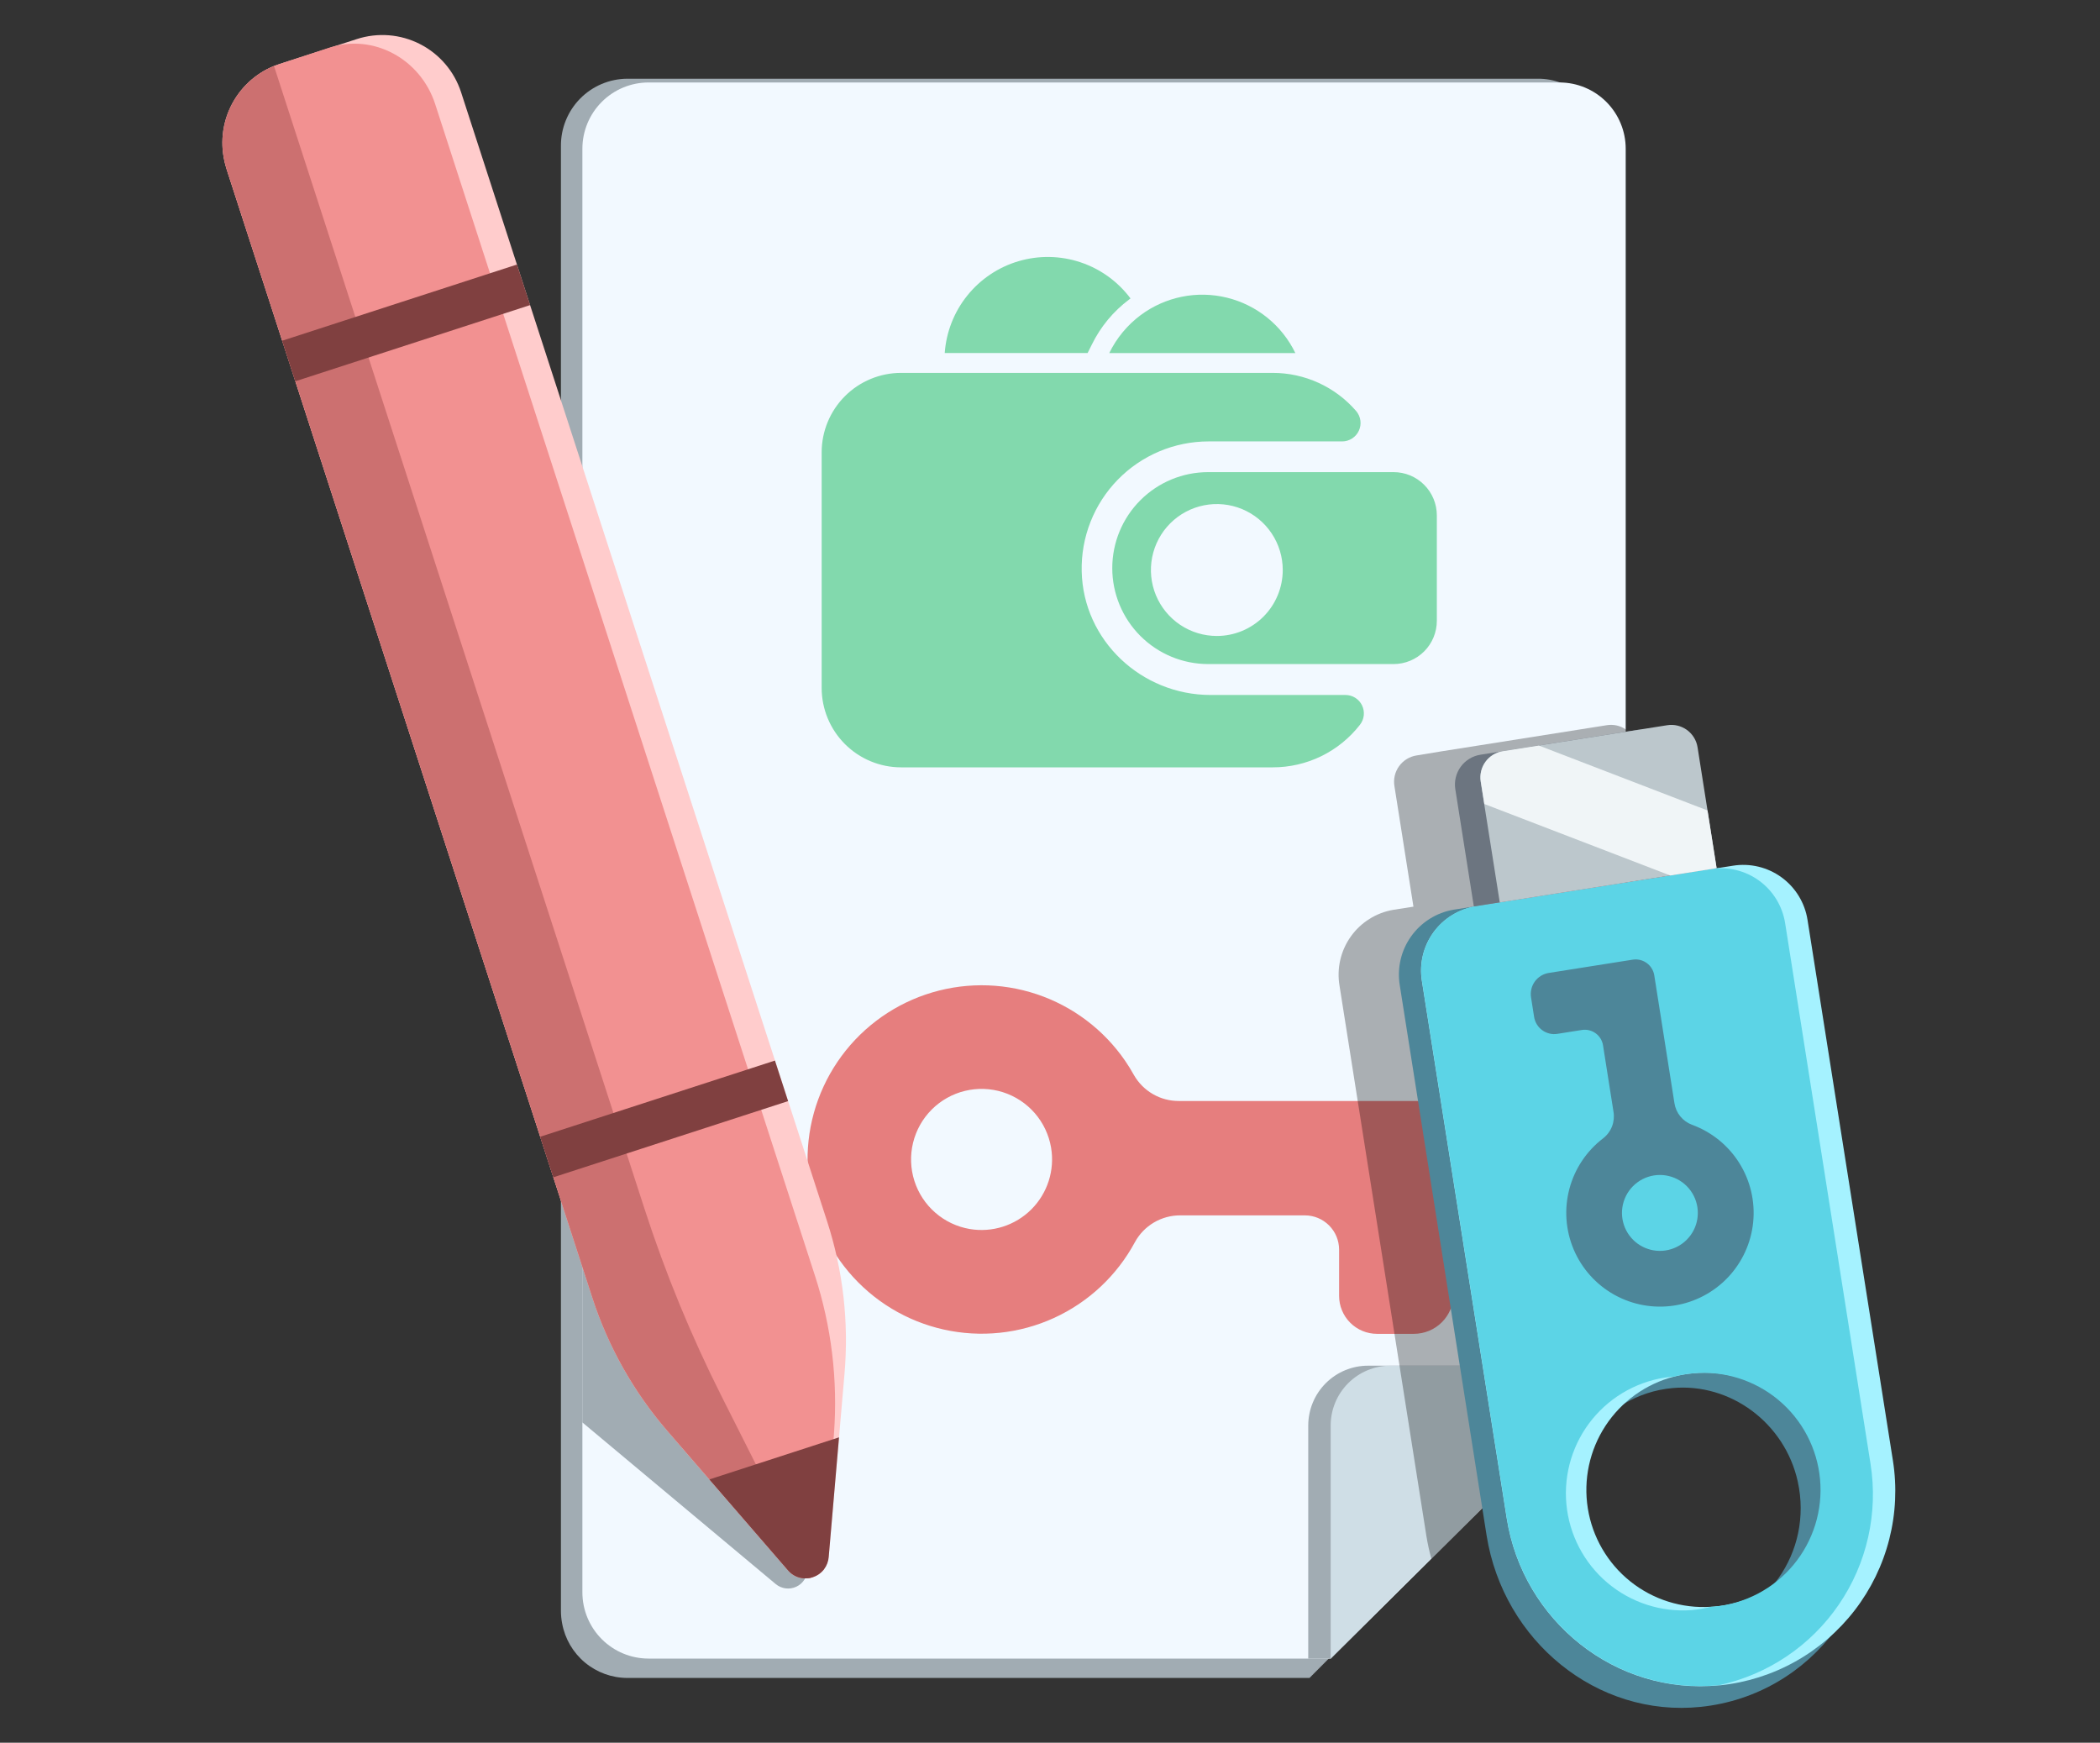 <svg width="241" height="200" viewBox="0 0 241 200" fill="none" xmlns="http://www.w3.org/2000/svg">
<rect x="0" y="0" width="241" height="200" fill="#333333" stroke="none"/>
<g clip-path="url(#clip0_1485_5736)">
<path d="M184.116 16.749V158.48L156.062 186.751L152.744 190.09L152.522 190.313L150.282 192.564H71.978C70.202 192.556 68.484 191.928 67.121 190.788C65.759 189.648 64.837 188.068 64.514 186.32C64.422 185.841 64.375 185.355 64.374 184.868V16.749C64.367 15.742 64.558 14.745 64.937 13.813C65.315 12.88 65.873 12.032 66.579 11.315C67.285 10.599 68.125 10.029 69.052 9.637C69.978 9.246 70.972 9.041 71.978 9.034H176.517C177.394 9.03 178.264 9.184 179.086 9.489C180.567 10.036 181.845 11.026 182.745 12.325C183.645 13.624 184.123 15.168 184.116 16.749Z" fill="#A1ACB3"/>
<path d="M186.569 17.068V156.728L183.812 159.458L175.54 167.686L164.242 178.9L152.71 190.342H74.435C72.42 190.342 70.487 189.541 69.062 188.115C67.637 186.689 66.836 184.755 66.836 182.738V17.068C66.836 15.052 67.637 13.117 69.062 11.691C70.487 10.265 72.42 9.464 74.435 9.464H178.975C180.989 9.466 182.921 10.267 184.345 11.693C185.769 13.119 186.569 15.052 186.569 17.068Z" fill="#F2F9FF"/>
<path d="M184 156.728L152.71 190.342H150.137V163.596C150.137 161.774 150.86 160.027 152.147 158.739C153.434 157.451 155.18 156.728 157 156.728H184Z" fill="#A1ACB3"/>
<path d="M138.934 79.757H154.413C154.81 79.757 155.199 79.87 155.535 80.082C155.871 80.294 156.14 80.597 156.312 80.955C156.485 81.313 156.552 81.713 156.508 82.108C156.464 82.502 156.309 82.877 156.062 83.188C154.877 84.707 153.362 85.936 151.631 86.781C149.9 87.625 147.999 88.063 146.074 88.062H103.412C100.994 88.062 98.675 87.101 96.965 85.39C95.255 83.679 94.295 81.358 94.295 78.939V51.916C94.295 50.718 94.531 49.531 94.989 48.424C95.448 47.317 96.12 46.311 96.967 45.464C97.814 44.616 98.82 43.944 99.927 43.486C101.033 43.028 102.22 42.792 103.417 42.793H146.054C147.873 42.791 149.672 43.182 151.326 43.939C152.98 44.695 154.452 45.8 155.641 47.178C155.901 47.486 156.067 47.861 156.121 48.261C156.175 48.66 156.114 49.066 155.944 49.432C155.775 49.797 155.505 50.107 155.166 50.324C154.827 50.541 154.433 50.657 154.03 50.658H138.683C136.743 50.66 134.823 51.05 133.036 51.805C131.249 52.559 129.631 53.663 128.276 55.053C126.921 56.442 125.857 58.088 125.147 59.894C124.436 61.7 124.093 63.63 124.138 65.57C124.308 73.498 130.992 79.757 138.934 79.757Z" fill="#82D9AD"/>
<path d="M159.932 54.182H138.649C135.731 54.183 132.932 55.344 130.868 57.41C128.805 59.476 127.646 62.277 127.646 65.198C127.647 68.118 128.807 70.918 130.87 72.982C132.933 75.047 135.731 76.207 138.649 76.209H159.932C160.584 76.209 161.23 76.08 161.832 75.83C162.434 75.58 162.982 75.214 163.443 74.752C163.903 74.291 164.269 73.743 164.518 73.14C164.767 72.537 164.895 71.891 164.894 71.238V59.138C164.892 57.822 164.368 56.562 163.437 55.633C162.507 54.703 161.246 54.182 159.932 54.182ZM139.651 72.985C138.154 72.986 136.691 72.543 135.447 71.712C134.202 70.881 133.231 69.699 132.658 68.316C132.085 66.933 131.934 65.41 132.226 63.942C132.517 62.473 133.237 61.124 134.295 60.064C135.353 59.005 136.701 58.284 138.168 57.991C139.636 57.699 141.157 57.849 142.54 58.421C143.922 58.994 145.104 59.964 145.935 61.209C146.767 62.454 147.211 63.918 147.211 65.415C147.211 67.422 146.414 69.347 144.997 70.766C143.579 72.186 141.656 72.984 139.651 72.985Z" fill="#82D9AD"/>
<path d="M127.302 40.518C128.139 38.799 129.374 37.305 130.906 36.162C132.307 35.12 133.921 34.4 135.632 34.054C137.343 33.708 139.11 33.745 140.806 34.161C142.501 34.577 144.084 35.362 145.442 36.461C146.799 37.56 147.897 38.946 148.657 40.518H127.302Z" fill="#82D9AD"/>
<path d="M125.3 39.545L124.816 40.513H108.419C108.59 38.1 109.495 35.796 111.012 33.912C112.528 32.027 114.585 30.652 116.905 29.97C119.225 29.289 121.698 29.333 123.993 30.099C126.287 30.863 128.292 32.312 129.74 34.25L129.58 34.371C127.764 35.732 126.296 37.505 125.3 39.545Z" fill="#82D9AD"/>
<path d="M162.8 126.352H135.297C134.25 126.358 133.22 126.086 132.312 125.563C131.404 125.04 130.652 124.285 130.132 123.375C129.827 122.818 129.493 122.281 129.135 121.758C126.671 118.162 123.1 115.471 118.965 114.094C114.83 112.717 110.359 112.731 106.233 114.132C102.106 115.534 98.551 118.247 96.109 121.858C93.666 125.469 92.47 129.78 92.703 134.134C92.936 138.489 94.585 142.647 97.4 145.977C100.213 149.306 104.038 151.624 108.29 152.576C112.542 153.529 116.989 153.065 120.954 151.254C124.918 149.443 128.181 146.385 130.248 142.546C130.759 141.612 131.513 140.834 132.43 140.294C133.347 139.754 134.393 139.472 135.457 139.478H149.76C150.797 139.482 151.79 139.895 152.524 140.629C153.258 141.362 153.673 142.356 153.678 143.393V148.718C153.678 149.873 154.136 150.981 154.953 151.798C155.769 152.615 156.876 153.074 158.031 153.074H162.263C163.469 153.072 164.624 152.593 165.477 151.74C166.329 150.887 166.808 149.73 166.81 148.524V130.364C166.81 129.3 166.387 128.279 165.635 127.527C164.883 126.774 163.863 126.352 162.8 126.352ZM111.278 141.041C109.815 140.79 108.451 140.141 107.332 139.166C106.213 138.191 105.384 136.928 104.935 135.513C104.486 134.098 104.434 132.587 104.785 131.145C105.136 129.702 105.876 128.384 106.925 127.335C107.974 126.285 109.291 125.544 110.732 125.193C112.174 124.842 113.684 124.894 115.098 125.343C116.511 125.793 117.775 126.623 118.749 127.742C119.723 128.861 120.371 130.227 120.622 131.69C120.84 132.967 120.749 134.277 120.357 135.512C119.964 136.746 119.282 137.868 118.367 138.784C117.451 139.7 116.33 140.383 115.096 140.775C113.863 141.168 112.553 141.259 111.278 141.041Z" fill="#E67E7E"/>
<path d="M186.568 156.728L152.71 190.342V163.596C152.71 161.774 153.433 160.027 154.72 158.739C156.007 157.451 157.753 156.728 159.573 156.728H186.568Z" fill="#CFDEE6"/>
<path opacity="0.3" d="M184.387 83.227L169.639 85.56L165.504 86.213L162.563 86.697C162.166 86.76 161.786 86.9 161.444 87.109C161.101 87.319 160.804 87.594 160.568 87.92C160.332 88.245 160.162 88.613 160.069 89.004C159.976 89.394 159.96 89.8 160.024 90.197L162.21 104.049L159.903 104.412C157.929 104.748 156.17 105.854 155.012 107.488C153.854 109.122 153.391 111.149 153.726 113.124L163.69 176.238C163.833 177.134 164.026 178.021 164.27 178.895L175.569 167.681C176.222 165.126 177.612 162.82 179.565 161.05C180.887 160.277 182.334 159.743 183.84 159.472L186.598 156.742V83.725C185.954 83.276 185.161 83.097 184.387 83.227Z" fill="black"/>
<path d="M66.832 163.238V139.197L92.67 176.95V180.076C92.67 180.5 92.55 180.914 92.322 181.272C92.095 181.629 91.771 181.914 91.388 182.093C91.004 182.273 90.578 182.339 90.158 182.284C89.738 182.23 89.343 182.056 89.018 181.785L66.832 163.238Z" fill="#A1ACB3"/>
<path d="M52.91 10.572L94.928 140.184C96.753 145.817 97.429 151.758 96.916 157.657L96.288 164.951L95.103 178.692C95.063 179.198 94.878 179.682 94.57 180.086C94.24 180.516 93.786 180.835 93.269 181C92.772 181.168 92.236 181.183 91.731 181.042C91.225 180.902 90.774 180.612 90.435 180.211L81.409 169.781L76.621 164.249C72.745 159.773 69.808 154.564 67.982 148.93L25.983 19.318C25.267 17.109 25.383 14.713 26.311 12.584C27.238 10.454 28.913 8.739 31.019 7.76L31.444 7.576C31.648 7.494 31.855 7.417 32.068 7.349L40.949 4.484C43.342 3.707 45.945 3.911 48.188 5.053C50.43 6.194 52.129 8.179 52.91 10.572Z" fill="#FFCCCC"/>
<path d="M49.931 11.914L93.521 146.385C95.416 152.216 96.16 158.361 95.712 164.477L94.571 180.086C94.24 180.516 93.786 180.835 93.27 181.001C92.773 181.169 92.237 181.183 91.731 181.043C91.226 180.902 90.774 180.612 90.435 180.212L76.621 164.24C72.746 159.764 69.808 154.554 67.983 148.921L26.076 19.658C24.533 14.861 26.714 9.769 31.019 7.761L31.445 7.577C31.648 7.495 31.856 7.417 32.069 7.349L37.858 5.452C42.845 3.85 48.233 6.739 49.931 11.914Z" fill="#F29191"/>
<path d="M93.27 181.001C92.772 181.167 92.237 181.181 91.732 181.041C91.227 180.9 90.775 180.611 90.435 180.212L76.621 164.24C72.745 159.764 69.808 154.554 67.982 148.921L25.984 19.319C25.241 17.033 25.392 14.551 26.405 12.372C27.418 10.194 29.219 8.48 31.445 7.577L73.971 138.742C76.374 146.157 79.345 153.375 82.856 160.334L93.27 181.001Z" fill="#CC7070"/>
<path d="M59.326 30.358L32.378 39.104L33.887 43.758L60.835 35.013L59.326 30.358Z" fill="#804040"/>
<path d="M88.934 121.712L61.987 130.458L63.495 135.112L90.443 126.366L88.934 121.712Z" fill="#804040"/>
<path d="M96.288 164.951L95.103 178.692C95.063 179.198 94.878 179.682 94.571 180.086C94.24 180.516 93.786 180.835 93.27 181.001C92.773 181.169 92.237 181.183 91.731 181.043C91.226 180.902 90.774 180.612 90.435 180.212L81.41 169.781L96.288 164.951Z" fill="#804040"/>
<path d="M196.329 99.731L166.824 104.397C164.851 104.733 163.092 105.84 161.933 107.474C160.775 109.107 160.313 111.134 160.647 113.109L170.607 176.224C172.541 188.324 183.27 197.123 195.173 195.884C208.034 194.548 216.939 182.496 214.908 169.588L204.895 106.125C204.753 105.142 204.419 104.197 203.911 103.343C203.403 102.49 202.733 101.745 201.937 101.151C201.141 100.557 200.237 100.126 199.274 99.882C198.312 99.639 197.311 99.588 196.329 99.731ZM194.486 186.673C187.816 187.288 181.596 182.656 180.111 175.962C178.307 167.85 183.84 160.048 191.932 159.298C198.602 158.678 204.828 163.315 206.312 170.014C208.107 178.131 202.574 185.928 194.486 186.673Z" fill="#4D8699"/>
<path d="M198.888 99.349L169.383 104.015C168.415 104.167 167.486 104.508 166.65 105.02C165.813 105.531 165.086 106.203 164.509 106.996C163.933 107.789 163.518 108.688 163.288 109.641C163.059 110.595 163.019 111.584 163.172 112.553L172.914 174.254C174.776 186.044 185.432 194.582 197.287 193.411H197.403C200.43 193.099 203.363 192.173 206.02 190.689C208.678 189.206 211.006 187.196 212.862 184.782C214.718 182.368 216.063 179.602 216.814 176.65C217.566 173.699 217.709 170.626 217.234 167.618L207.435 105.568C207.283 104.598 206.941 103.667 206.429 102.829C205.917 101.991 205.245 101.262 204.451 100.684C203.657 100.107 202.757 99.691 201.802 99.462C200.848 99.233 199.857 99.195 198.888 99.349ZM194.307 157.604C196.076 157.421 197.864 157.592 199.566 158.106C201.269 158.62 202.852 159.467 204.225 160.598C205.598 161.729 206.732 163.122 207.563 164.695C208.393 166.269 208.904 167.991 209.064 169.764C209.224 171.536 209.031 173.322 208.495 175.019C207.96 176.716 207.094 178.29 205.946 179.649C204.798 181.008 203.392 182.125 201.809 182.937C200.227 183.748 198.499 184.236 196.726 184.374C196.6 184.374 196.47 184.398 196.339 184.398C193.004 184.612 189.709 183.573 187.099 181.486C184.488 179.398 182.75 176.412 182.222 173.11C181.695 169.808 182.417 166.427 184.248 163.63C186.078 160.832 188.886 158.818 192.121 157.981C192.838 157.793 193.569 157.667 194.307 157.604Z" fill="#A5F2FF"/>
<path d="M196.334 99.731L169.393 103.995C168.425 104.148 167.496 104.489 166.659 105.001C165.823 105.512 165.096 106.183 164.519 106.976C163.942 107.769 163.527 108.668 163.298 109.622C163.069 110.575 163.029 111.565 163.182 112.533L172.924 174.234C174.786 186.025 185.442 194.562 197.297 193.391C202.885 192.177 207.797 188.87 211.026 184.148C214.256 179.427 215.558 173.647 214.666 167.995L204.866 105.946C204.558 103.99 203.486 102.236 201.886 101.071C200.286 99.905 198.289 99.424 196.334 99.731ZM196.726 184.374C196.6 184.374 196.47 184.398 196.339 184.398C195.626 184.583 194.9 184.709 194.167 184.776C190.65 185.047 187.168 183.922 184.472 181.645C181.777 179.368 180.085 176.122 179.761 172.607C179.438 169.092 180.51 165.59 182.744 162.859C184.979 160.128 188.198 158.387 191.705 158.01C191.841 158.01 191.986 157.986 192.121 157.981C192.824 157.796 193.54 157.669 194.264 157.604C196.021 157.442 197.792 157.628 199.477 158.151C201.161 158.675 202.727 159.525 204.083 160.653C205.44 161.782 206.561 163.167 207.382 164.729C208.204 166.291 208.71 167.999 208.871 169.757C209.033 171.515 208.847 173.287 208.324 174.973C207.801 176.659 206.952 178.225 205.824 179.583C204.696 180.94 203.312 182.062 201.751 182.884C200.19 183.706 198.483 184.212 196.726 184.374Z" fill="#5CD4E6"/>
<path d="M169.871 86.617L187.931 83.761C188.837 83.618 189.762 83.84 190.504 84.38C191.246 84.92 191.743 85.732 191.887 86.639L194.012 100.097L169.14 104.03L167.014 90.572C166.871 89.665 167.094 88.739 167.633 87.997C168.173 87.254 168.985 86.757 169.891 86.614L169.871 86.617Z" fill="#6C7580"/>
<path d="M194.815 85.758L197.001 99.63L172.116 103.565L169.924 89.693C169.862 89.299 169.877 88.896 169.97 88.507C170.063 88.119 170.232 87.753 170.466 87.43C170.701 87.106 170.997 86.832 171.337 86.624C171.677 86.415 172.055 86.275 172.449 86.213L191.337 83.227C192.134 83.101 192.948 83.298 193.6 83.772C194.252 84.247 194.689 84.961 194.815 85.758Z" fill="#BCC7CC"/>
<path d="M195.957 93.008L197.001 99.63L191.681 100.472L170.345 92.268L169.939 89.693C169.876 89.299 169.892 88.896 169.985 88.507C170.078 88.119 170.246 87.753 170.481 87.43C170.715 87.106 171.011 86.833 171.351 86.624C171.692 86.415 172.07 86.275 172.464 86.213L176.604 85.56L195.957 93.008Z" fill="#F0F5F7"/>
<path d="M183.98 130.635C182.081 132.084 180.718 134.125 180.106 136.435C179.494 138.745 179.668 141.194 180.6 143.394C181.533 145.594 183.172 147.421 185.257 148.586C187.343 149.751 189.756 150.189 192.118 149.829C194.479 149.469 196.653 148.333 198.298 146.599C199.942 144.866 200.963 142.634 201.199 140.255C201.435 137.877 200.873 135.488 199.601 133.464C198.33 131.441 196.421 129.899 194.177 129.081C193.649 128.884 193.183 128.548 192.829 128.11C192.474 127.672 192.243 127.147 192.16 126.589L190.612 116.773L189.848 111.933C189.758 111.366 189.448 110.858 188.984 110.521C188.521 110.183 187.942 110.044 187.376 110.133L182.539 110.897L177.736 111.657C177.095 111.76 176.522 112.112 176.141 112.638C175.76 113.163 175.603 113.819 175.705 114.46L176.058 116.71C176.156 117.321 176.493 117.867 176.993 118.23C177.493 118.593 178.117 118.743 178.728 118.646L181.548 118.201C182.102 118.115 182.667 118.252 183.121 118.582C183.574 118.912 183.878 119.409 183.966 119.963L185.166 127.576C185.264 128.146 185.206 128.731 184.998 129.27C184.789 129.809 184.437 130.281 183.98 130.635ZM186.37 140.596C186.073 139.72 186.063 138.773 186.34 137.891C186.617 137.009 187.168 136.238 187.912 135.69C188.656 135.142 189.555 134.844 190.479 134.841C191.403 134.839 192.304 135.13 193.051 135.673C193.799 136.217 194.354 136.984 194.637 137.864C194.92 138.745 194.915 139.692 194.624 140.57C194.333 141.447 193.771 142.209 193.018 142.746C192.265 143.282 191.362 143.565 190.438 143.553C189.537 143.542 188.663 143.251 187.934 142.722C187.205 142.192 186.659 141.449 186.37 140.596Z" fill="#4D8699"/>
</g>
<defs>
<clipPath id="clip0_1485_5736">
<rect width="192" height="192" fill="white" transform="translate(25.5 4)"/>
</clipPath>
</defs>
</svg>
